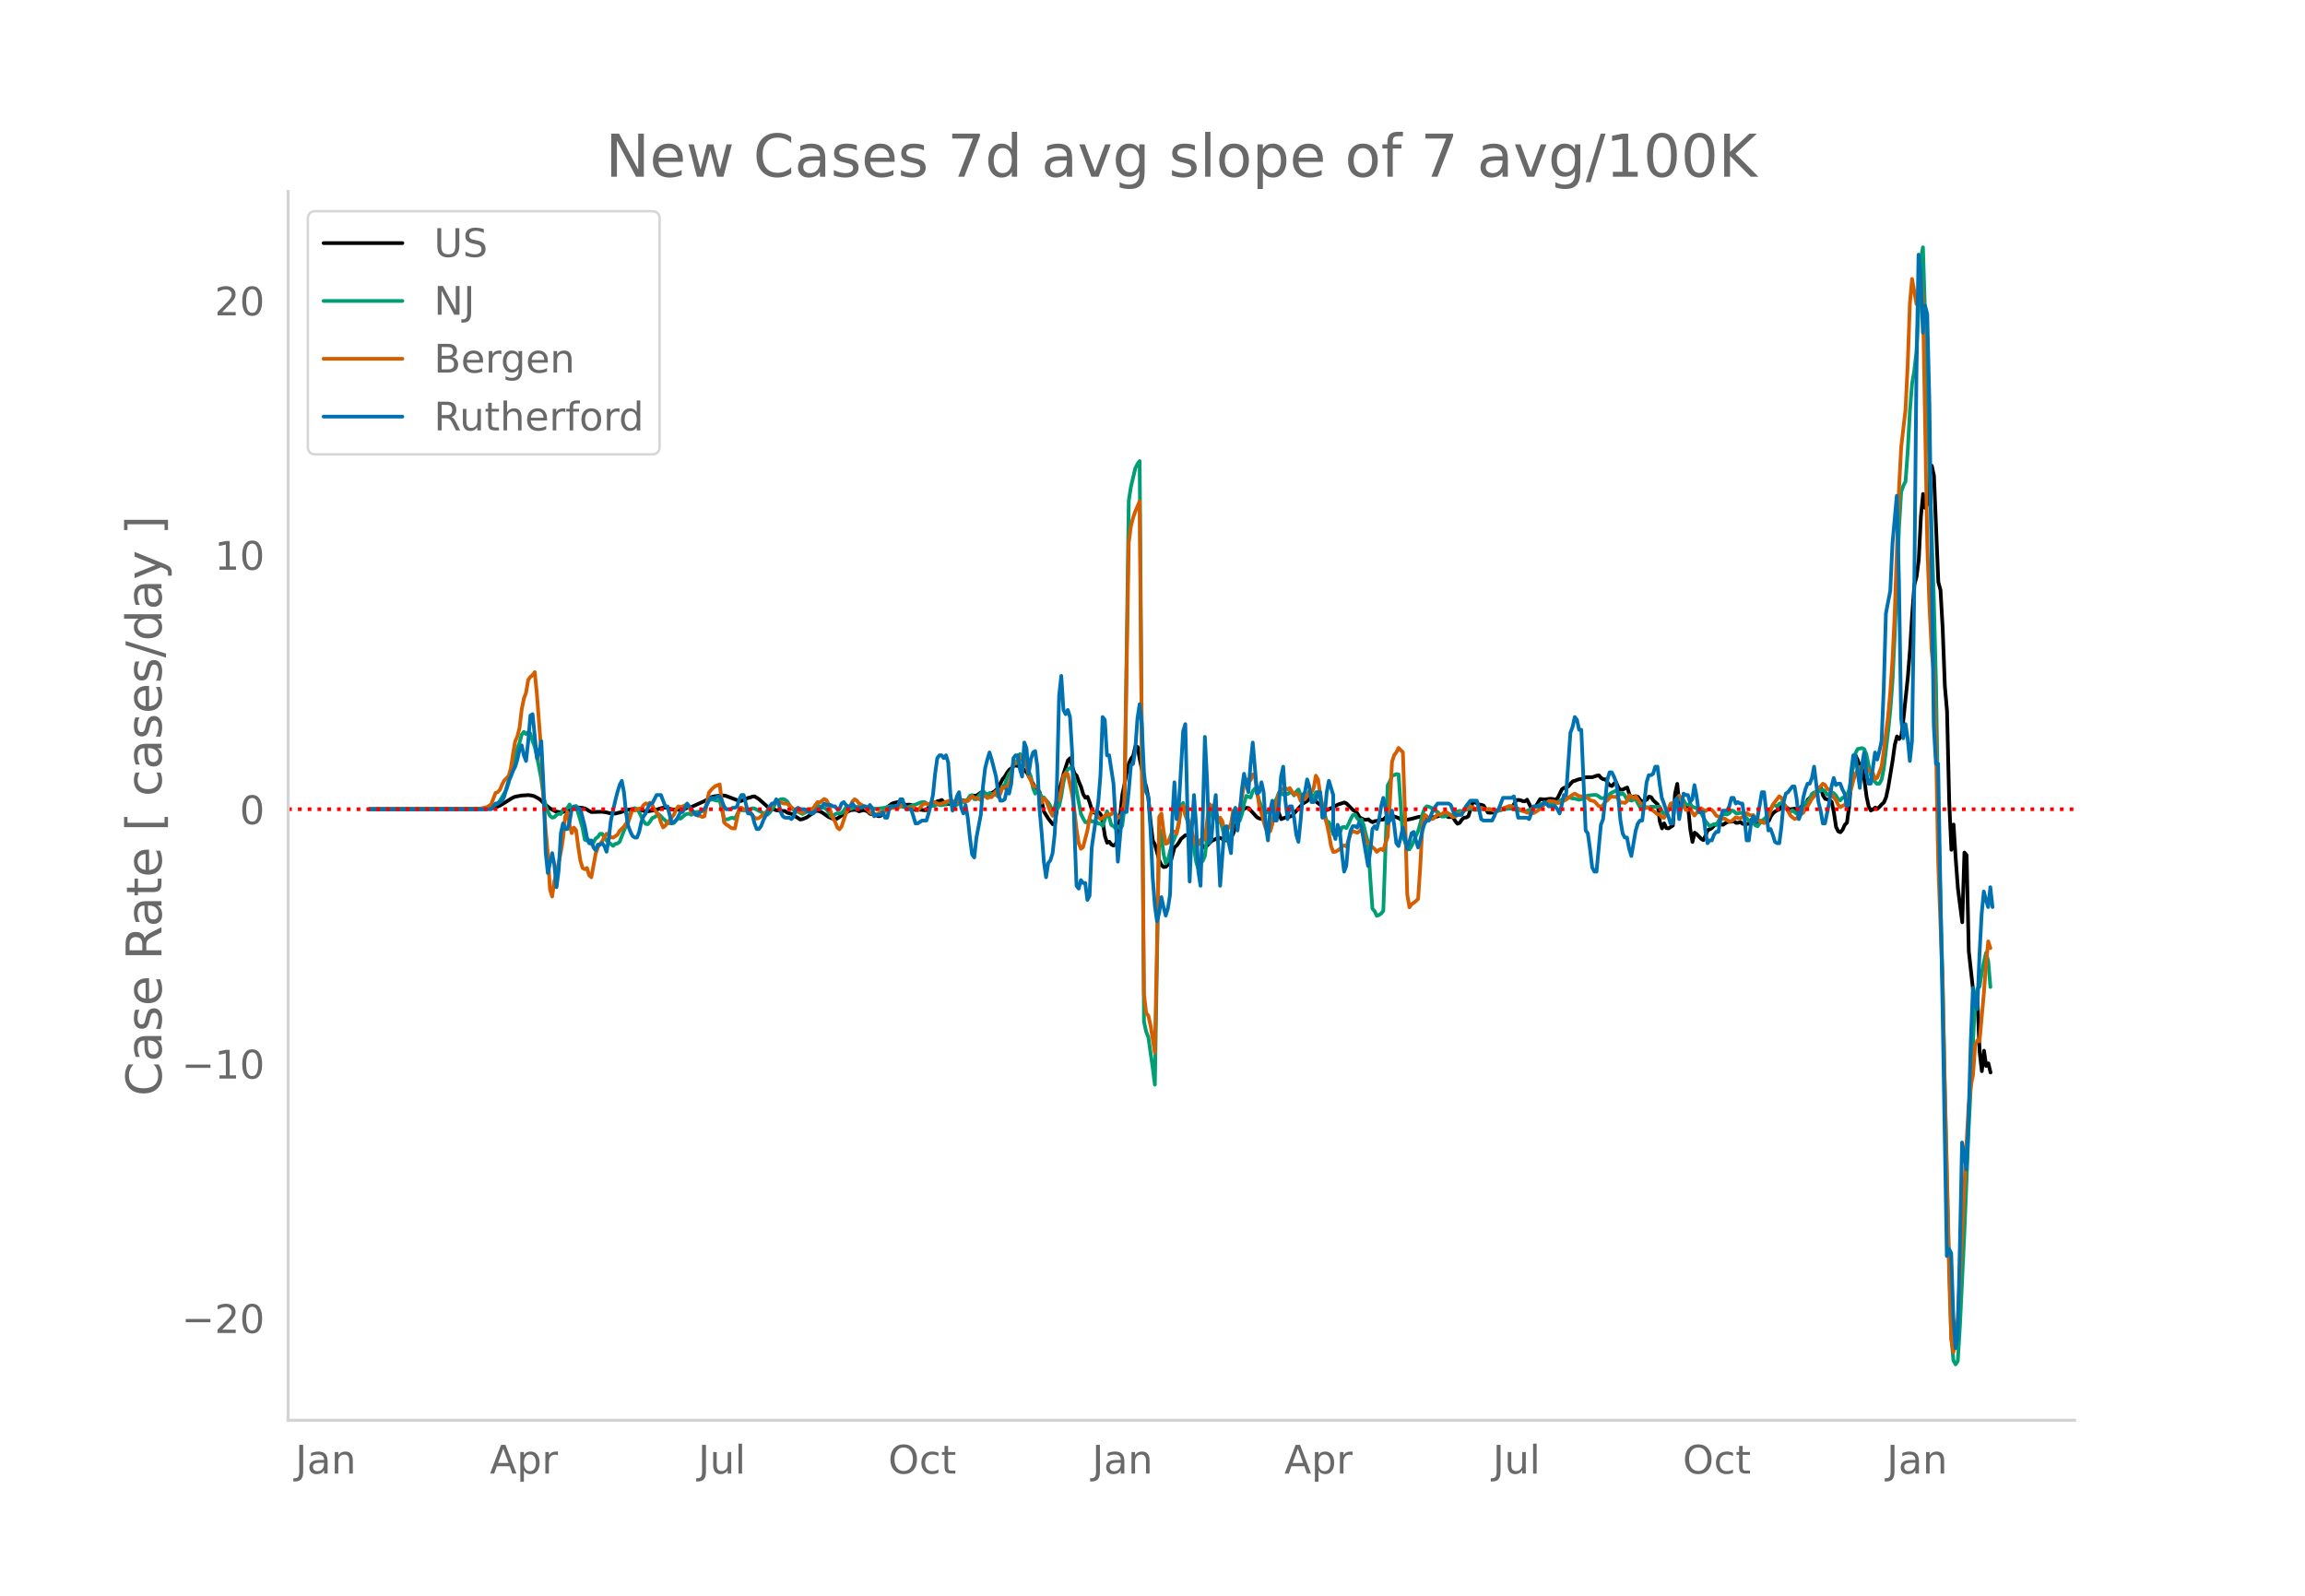 <svg height="864" viewBox="0 0 936 648" width="1248" xmlns="http://www.w3.org/2000/svg" xmlns:xlink="http://www.w3.org/1999/xlink"><defs><style>*{stroke-linecap:butt;stroke-linejoin:round}</style></defs><g id="figure_1"><path d="M0 648h936V0H0z" style="fill:#fff" id="patch_1"/><g id="axes_1"><path d="M117 576.72h725.4V77.76H117z" style="fill:none" id="patch_2"/><path clip-path="url(#p1816476b8c)" d="m149.973 328.59 45.967-.123 3.536-.199 1.768-.423 1.768-.72 2.652-1.628 1.768-1.133.884-.494.884-.348 1.768-.327.884-.165 1.768-.094.884-.089 1.768.253.884.316 1.768.989.884.693.884 1.003 2.652 2.159 1.768.992.884.36 1.768.203.884-.11.884-.297 1.768-.285.884-.4 1.768-.934 2.651.286.884.213.884.437.884.608.884.416 4.42-.12 1.768.26.884.268 1.768.172.884.03 1.768-.436.884-.254.884-.42 1.768-.45.884-.179 3.536.142 2.652.737.884-.038.884-.184 1.768-.231 2.652-.866.884-.184.884-.045.884.149 1.768.625.884.073.884-.132 1.768.275 1.768-.46.884-.44.884-.257.884-.103 4.42-2.01.884-.405 2.652-1.52.884-.304 2.652-.36.884-.094.884.058.884.18 5.304 2.046.884-.08 1.768-.802.884-.394.884-.168.883-.349.884-.1 1.768 1.122 4.42 3.923.884-.08 1.768.69.884.028.884.199 1.768.069.884.684 1.768.514 3.536 2.256.884-.156 1.768-.706 3.536-2.555.884-.108.884.223.884.43 2.652 1.844 1.768.75.884.15.884-.292 3.536-2.41 1.768-.947 1.768-.2.884.202.884.449 1.768-.49.884.207.884.383.884.88.884.2.884-.15.884.616.884.35.884-.193.884-.958.884-1.555.884-.977 1.768-1.351.884-.377 1.768-.37.884.185.884.506.884.354.884.095.884-.082.884.125.884 1.212.884.884.884-.204.884.014 1.767.253.884-.033 1.768-2.408.884-.106 1.768-1.103.884-.166.884-.345 1.768 1.753.884-.264.884.164 1.768-.273.884.301 1.768-1.66.884.25.884.053.884-.133.884-.9.884-1.074 1.768.004 1.768-1.281.884-.177 1.768 1.22 2.652-1.284.884-.761.884-1.077 1.768-3.383.884-1.021.884-1.49.884-1.217.884-.65.884-.878.884-.228.884.195.884-.072.884.828.884.991.884.766 3.536 6.323 1.768 1.78 1.768 7.973 1.768 2.81 1.768 2.255.884-.078 1.768-13.79.884-2.998.884-3.703 1.768-5.372.884-.87.884 3.51.884 2.687.884.927.884 2.44.884 2.056.884 2.973.884 1.46.884-.371.884 2.36.884 3.016.884 1.03.883.396.884-.62.884.87.884 3.176.884 5.705.884 2.709.884-.42.884 1.177.884.393.884-.615.884-3.21 1.768-16.916.884-4.153.884-4.909.884-3.53.884-1.94.884-1.21.884-3.822.884.232.884 5.063 1.768 8.314.884 2.977.884 4.618.884 9.782.884 7.21.884 1.759 1.768 6.49.884 1.772.884.816.884-.141.884-.902.884-.425 1.768-6.61.884-.669.884-1.247.884-1.48 1.768-1.484.884.181.884.94.884.158 1.768 1.493 1.768.266.884 1.438.884.567 2.652-2.685 2.652-1.27.884.058 1.768.837.884.18.884-.438.884-.651.884-1.824.884-2.606 2.652-6.382.884-.958.884-.392.884.085 2.652 2.896.884.951.884.385.884.18.884-1.093.884-1.706.883-.375.884-.157.884-.54 1.768-.577 1.768 4.535 1.768-.696.884-.03 1.768-.645 2.652-3.067 1.768-1.888 1.768-1.103.884-1.046.884-.699 1.768 2.03 2.652 2.05.884.904.884.512 2.652-1.213 1.768-1.032 2.652-.852.884.402 2.652 2.672.884.474.884.92.884 1.528.884.533.884.387.884.124.884-.201.884.722.884.453.884-.409.884-.14 1.768-.485.884-.05.884-.943.884-.763 2.652.476 1.768.638.884.621.884.385 3.536-.722 2.652-.728 1.768-.201.884.161.884.372.884.098 1.768-.377.884-.079.884-.264 1.767-.67.884.005.884.664.884.379.884-.117.884.242.884 1.46.884 1.072.884-.356.884-1.268.884-.834.884-.071.884-.48 1.768-5.693.884-.027.884.525.884.392.884.128.884.321 1.768 2.839.884.06.884-.054 1.768-.557 1.768-.787.884-.202 3.536-.316 1.768-3.246.884-.039.884.103.884.38.884.074.884-.664 1.768 3.541.884-.513.884-.333 1.768-2.95 1.768.185 1.768-.238.884-.057 1.768.318.884-.55 1.768-3.638.884-.59.884-.186.884-.367.884-1.146.884-.932.884-.217.884-.388.884-.249.884-.103.884-.431.884-.256 2.652-.034 1.768-.604.884-.114.884 1.037.884.51.884.035.884 1.4.884 1.006.883.326.884-1.056.884-.28.884 2.05.884.799.884-.08.884-.483.884-.35.884 2.735.884 1.62.884-.673.884-.137.884.287.884 1.272.884.607 1.768-.777.884-1.217.884.204.884 1.31 1.768 1.613.884 6.97.884 2.79.884-2.055.884 1.925.884.121 1.768-1.166.884-12.988.884-3.925.884 8.882.884-.073 1.768.406.884.268.884 8.984.884 5.115.884-3.758.884.643 1.768 1.84.884.545.884-1.844.884-2.235.884-.315.884-.613.884-.901.884-.704.884-.21.884.366.884.219 1.768-1.144 1.768-.131.884-.195.884.685.884-.026.884-.349.884.722.884.23 1.768-.212.884-1.583.884-.21.884 1.33.884-.284.884-.402.884-.102.884.131.884.61.884-.54.884-1.91.884-1.257.884-.77.884-.513.884-.326.884-1.359.883-.683.884 1.023.884.802.884.184 1.768-.287.884.504.884.02.884-1.3.884-.273.884-.615.884-1.974.884-.811 1.768-1.296.884-.082.884-2.095.884-.542.884 3.118.884 1.399.884.181 1.768 1.03.884 4.332.884 5.894.884 1.75.884.36.884-1.026.884-1.971.884-.903.884-6.461.884-11.47.884-7.057.884-2.18.884 1.87.884 2.83.884.69.884 4.265.884 6.84.884 4.18.884 1.578.884-.497.884-.722.884.493.884-.788.884-.999.884-.783.884-2.108.884-4.14 1.768-10.8.884-6.368.884-3.377.884 1.058.884-1.257.884-7.122 1.768-16.856.884-11.174.884-14.442.884-11.848.884-3.208.884-6.887.884-17.624.884-9.108.884 5.655.884-1.455.884-11.994.884-3.669.884 4.13 1.768 43.086.884 3.3.884 15.558.884 23.403.884 10.098.884 36.718.884 19.672.884-10.275.883 13.998.884 11.963 1.768 13.734.884-28.303.884 1.09.884 38.973 1.768 16.02.884 5.498.884-1.226.884 20.791.884 7.625.884-8.294.884 6.222.884-1.115.884 3.737h0" style="fill:none;stroke:#000;stroke-linecap:round;stroke-width:1.5" id="line2d_1"/><path clip-path="url(#p1816476b8c)" d="m149.973 328.589 45.083-.08 2.652-.205 1.768-.451 2.652-1.626.884-1.097 2.652-4.522.884-2.708 1.768-7.837 1.768-6.136.884-2.324.884-3.268.884-1.138.884.874.884-.758.884.586.884 3.027.884 2.312.884 3.955 1.768 9.117.884 6.76.884 4.032.884 2.358.884 1.825.884.747.884-.196.884-.92.884-.462.884.095.884-1.763.884-.058.884-.61.884-1.457.884 1.652 1.768-1.053 1.767 5.998.884 3.08.884 4.647.884.355.884-.119.884 1.538.884-.721.884-1.542.884-.627.884-1.248.884-.051 1.768 2.77 2.652 2.135.884-.799.884-.17.884-.652 2.652-6.783.884-3.265.884-1.874.884-1.417.884-.37.884.41.884 1.248 1.768 3.686.884 1.075.884.094.884-1.085.884-1.376.884-.337.884-.664.884-.52.884.781.884 1.002.884.701.884 1.115 1.768-.017.884-.1.884-1.307.884-.591.884.17 1.768-1.497.884-.452.884-.062.884.444 1.768-1.112.884-.048 1.768-.383.884-.15 1.768-4.453 1.768-.041.884.314.884.183.884-.358 1.768 8.002 1.768-.19.884-.428.884-.116.884.375 1.768-3.466 1.768.048.884.23.884-.178 1.767-.877.884.106 4.42 2.3.884.198.884-.882.884-1.227 1.768-2.9.884-.715.884-.518.884-.105.884.276.884.677 1.768 2.715.884.915.884.592.884-.03 1.768.917 2.652-1.341 1.768-.875.884-.774.884-.535.884.526.884.349.884.167.884.528.884 1.284.884 1.576.884.177.884-.957.884-.386.884.068.884-.156.884-.961.884-1.319.884.099.884.502 2.652-.83.884-.022.884.134.884-.213.884-.039 1.768.577 1.768.247.884.108 3.536-.49.884-.298 1.768-.269.884.148.884-.07.884-.267.884.134 1.768.48.884.121 2.652-1.055.884-.176 1.768-.783.884-.22.883-.047.884.486.884.631.884.086.884.422.884-.16.884-.673.884.412.884.098 1.768-.468.884-.968.884.454.884 1.413.884.032.884-.655.884-1.381.884-.482.884.828.884-.212.884-.96.884-1.417.884-.28.884 1.625.884.048.884-1.434.884-.885.884-1.06 1.768 1.882.884-1.054 1.768.835.884-.187.884.857.884-1.945.884-2.422.884-.23.884-2.747.884-1.928.884-1.148.884-2.574.884-.43 1.768-3.909.884 2.65.884 1.587.884.561 1.768 4.378.884 4.665.884 2.247.884-1.425.884 1.168.884 1.641.884.189.884 1.119.884.88.884 1.558.884 1.983 1.768-.7.884-1.338.884-4.14.884-5.588.884-3.66.884-1.547.884-.54.884.092.884 4.241 2.652 14.32.884 1.8.884 1.546.884.135.884-1.266.884.838.884.08.883-.041.884.849.884-.02.884.968.884-2.65.884-3.293.884 2.397.884 3.175.884.455.884.928.884-.883.884.926.884-1.164.884-7.013 1.768-124.98.884-5.67 1.768-7.46.884-1.741.884-1.204 1.768 227.705.884 4.027.884 2.229 1.768 12.383.884 6.881 1.768-104.171.884 3.259.884 7.265.884 3.758.884-1.249.884-3.806.884-2.872 1.768-4.51.884-4.215.884-6.757.884-1.101.884 4.917.884 2.419.884 3.196.884 4.326.884 3.59.884 5.576.884 2.889.884-2.537.884-.834.884-2.05 1.768-15.42.884-3.662.884-1.51 1.768 5.42.884.632.884 3.194.884 3.64.884 1.112.884.375.884-2.256.884-5.225.884-2.188.884 1.497.884.06.884-2.597.884-4.325.884-3.124.884.386.884.255.884-2.576.884-1.048.884 1.988.884 3.162.884 2.254.884 1.782.884.673.883-.257.884-.61.884-2.008 1.768-2.926.884-2.385.884-.124.884.941.884-.581.884.362.884-.659.884-.041.884 1.243.884-1.553.884-.88.884 2.3.884.184.884.302.884-.064.884-1.757.884 1.039.884 1.457.884-2.35.884.101.884 2.676.884 2.313.884 3.835.884 2.956.884.273.884 2.301.884 2.619.884-.13.884.398.884-.86.884-2.182.884-.18.884.461.884-1.645.884-2.009.884-1.596.884-.283.884 1.537.884.91.884-.374.884 2.384.884 3.794.884 3.18.884 14.374.884 12.455.884 1.04.884 1.868.884-.323.884-.611.884-1.073 1.768-50.92.884-1.635.884-2.299.884-.287.884-.406.884.128 1.768 25.308.884 2.117.884 3.103.884-.109.884-1.401 2.652-6.046.884-3 .884-3.702.884-2.481.884-.842.884.193.884.403.884.928 1.768.776.883 1.205.884.676.884-.069.884-.301.884-.434 1.768.08.884-.555.884-.758.884-.29.884.078.884-.218 1.768-.603.884-.152 1.768.516 1.768-.09.884-.243.884-.027.884.182 1.768-.102 2.652.647.884-.028 1.768-.463 2.652-.487.884.057 1.768.423 1.768.377 1.768.284.884-.119 4.42-2.01.884-.555.884-.322 1.768-.008 1.768-.256.884.069.884-.064 1.768-.92 1.768-1.064 1.768-.276.884.056.884.29.884.064 1.768.439.884-.206.884-.37.884-.63.884-.494 2.652-.26.884.066.884.551.884.685.884.035.884-.206.884-.32.884-1.114.883-.632 1.768-.783 1.768 1.512.884-.449.884.989.884 1.614.884.062.884.33 1.768-.709.884 1.875.884 1.498.884-.482 1.768.49.884.037.884-.225 1.768.028 1.768-.03.884 1.764.884 1.187.884-.267.884-1.147.884-2.039.884-.238.884.688.884-3.096.884-1.21.884 1.61.884.166.884 1.585.884.224.884-.49.884 1.273.884.306.884.184.884 1.545.884.435 1.768 3.301 1.768 2.113 1.768-.84.884.398.884-1.463.884-2.01.884-.698.884-.292.884.152.884-.501.884-1.129.884.205.884.883.884.172.884-.324.884.15 2.652 3.066.884.487.884.348.884 1.106.884.329.884-1.265.884-1.036.884-.584.884-.939.884-1.19 1.768-3.503.884.067.884.38.884-1.114.884-.283 1.767 1.73.884 1.344.884.568.884-.667 1.768 1.422.884-.783.884-.995 1.768-2.668.884-.497.884-1.336.884-1.832.884-.599.884.005 2.652-1.095.884.65.884 1.429.884-.353.884-.684.884.383.884.931.884 1.523.884.48.884-1.049.884-.269.884-.51.884-2.318.884-4.328.884-5.99.884-4.739.884-1.673 1.768-.375.884.434.884 2.107 1.768 8.407.884 2.064 1.768 1.544.884-.133.884-1.644.884-4.51 1.768-15.08.884-8.516.884-11.673.884-18.37 1.768-44.27.884-14.36.884-2.53.884-1.738.884-12.216.884-16.383.884-11.147.884-5.118.884-7.776.884-17.627.884-20.192.884-4.611.884 28.15.884 35.615 2.652 78.813.884 34.753.884 51.516.884 36.2.884 30.584.884 43.009 1.768 73.229.884 30.112.884 10.009.883 1.61.884-1.33.884-14.279 1.768-37.132 1.768-42.834 2.652-52.673.884-4.298.884-.825.884-5.447.884-4.487.884-3.783.884 3.317.884 10.539h0" style="fill:none;stroke:#009e73;stroke-linecap:round;stroke-width:1.5" id="line2d_2"/><path clip-path="url(#p1816476b8c)" d="m149.973 328.589 41.547-.102 3.536-.124 2.652-.622.884-.52.884-.69 1.768-4.546.884-.34.884-.972.884-2.137.884-1.617 1.768-1.775.884-3.098.884-5.88.884-5.078.884-2.035.884-3.438.884-7.508.884-4.444.884-2.363.884-5.225.884-1.22.884-.69.884-1.244.884 9.068 1.768 23.396.884 18.896.884 12.687.884 9.385.884 14.814.884 2.894.884-6.253.884-3.155 1.768-8.616.884-5.541.884-8.809.884-1.979.884 5.236.884 3.38.884-2.26.884 1.062.884 6.785.883 5.722.884 2.85.884.497.884-.51.884 2.94.884.826 1.768-9.543.884-2.59.884-1.402.884-1.108.884-1.764.884-1.267.884.294.884 1.154.884.135 1.768-1.142.884-1.583 1.768-1.741.884-1.267.884-.599 1.768-5.27.884.589 1.768-.792.884.011.884-1.424.884-.702.884.283.884-.554.884.984.884 1.832 1.768 2.34.884 2.873.884 2.012.884-.712 3.536-4.523.884-2.16.884-1.153.884.328.884-.294.884-.475.884-.25.884 1.177.884 1.911.884.294.884.464.884.655.884-.01.884.52.884-.329 1.768-9.487.884-1.13.884-.894.884-.69 1.768-.723.884 7.067.884 8.322.884.916.884.498.884.746.884.317.884.034 1.768-8.311.884-.09 1.768 1.062.884-.034.884.588.883 1.402.884.995.884.396.884-.215 2.652-2.08 1.768-2.205 1.768-1.776.884-.248 1.768-.25.884.566 1.768.147 3.536 2.951.884-.067.884.497.884.26.884-.746.884-.52 1.768-.192.884-.272.884-1.47.884-1.108.884.158 1.768-1.39.884.373.884 1.537.884 3.257.884 2.522.884 1.47.884 2.307.884.87.884-1.142 1.768-5.303 1.768-3.03.884-1.866.884-.882.884.531.884 1.142 1.768.973.884.972.884.712.884 1.03.884.486.884.113.884.35 1.768-1.097.884-.203.884-.328.884-.136 1.768-1.006 1.768-.113.884.079 1.768-1.572 1.768 1.606.884.18.884-.203.884-.362 1.768 1.357.884-.972.884-1.154.883-.599h.884l.884.204 1.768-.973.884.249.884.407.884.215.884-.17 1.768-.644.884-.373.884-.113.884.101.884.441.884.159.884-.679h.884l.884.17.884-.192.884.09.884-1.086.884-.814.884.656.884-.045.884.362.884.588.884-1.55.884-.124.884.86.884-.419.884.034.884-1.447.884-.95.884 2.035.884-1.153.884-2.578.884.407.884-.6.884-.904.884-3.585.884-5.314 1.768.214.884-2.34.884-.328.884.35.884 2.986.884 4.738.884 1.662.884 2.114.884.362.884-.147.884 3.856.884 2.895.884-1.787.884.803 1.768 4.693.884 1.572.884-3.732.884-2.996.884.339.884-4.467.884-5.45.884-1.12.884.555 1.768 8.333.884 6.287.884 7.701.884 5.688.884 2.284.884-.667 1.768-6.807.884-5.157.884-2.748.884.215.883.362.884 1.911.884.837.884-.43.884-.983.884-.679.884.226.884-.068.884-1.402 1.768 2.397.884.328.884-2.012.884-4.614 1.768-105.072.884-6.728.884-3.37.884-2.521 1.768-4.128 1.768 200.069.884 7.61.884 1.21.884 3.856 1.768 11.115.884-43.942.884-51.823.884-1.29.884 7.113.884 5.145.884-.361 1.768-4.705.884.08.884.802.884-3.742.884-6.536.884-.95.884 3.584.884 1.357.884 2.081 1.768 6.853.884 2.046.884-.237.884-1.923.884.374.884-.69 1.768-14.203.884.814 1.768 4.4.884 2.227.884-1.877.884 1.424.884 3.642.884-.419.884-.554.884-1.583.884-5.349.884-.463.884 2.34.884-2.532 1.768-9.85.884-2.25.884.34.884-.057.884-2.284.884 1.051.884 5.507.884 6.49.884 2.658.884 3.528.884 2.827.883 1.063.884.011.884-2.996.884-4.998.884-4.116.884-3.053.884-1.685 1.768-.69.884.543.884-.588.884 1.425.884 1.21.884-.464.884.667.884 2.375 1.768-.679.884-1.3.884-1.934.884.419.884-1.73.884-5.01.884 1.56.884 5.87.884 5.02.884 4.263.884 2.703.884 4.127.884 5.145.884 2.307.884-.113.884-.475.884-.633.884-.995.884-.441.884.407.884-2.352.884-2.963.884-.916 1.768.69.884-.577.884-1.085.884 2.035.884 2.906 1.768 1.674.884.893.884.724.884 1.176.884-.803.884-.373.884.588.884-2.93.884-2.498.884-13.66.884-16.849.884-2.747.884-1.142.884-1.81 1.768 1.798.884 25.567.884 32.17.884 5.191.884-1.278.884-.554.884-.712.884-.86.884-13.365.884-16.94.884-3.855.884.633.884.803.884.316.884-.17 1.768-1.763.883.034.884-.215.884-.633.884-.023.884.52.884.78.884.611.884-.068 1.768-1.413 1.768-1.018 1.768-1.436.884-.464.884.407.884.566.884.045 1.768-.34 1.768.623 1.768-.102.884.283.884.43.884.112 1.768-.938.884-.226 2.652-.939.884.057.884.588.884.361.884.08 3.536 1.617.884.124.884-.011.884.113 1.768-1.063.884-.656.884-1.086.884-.735.884-.588.884-.735.884-.056 1.768.283.884.497.884-.034.884-.543.884-.327.884-.453 2.652-2.013.884-.418 1.768 1.04.884.023.884.26.884.113.884.317.884.893 1.768.452 1.768 1.945.884.283.884-.69.884-1.345.884-.566.884-1.063.883-.486.884.158.884-.067.884.859.884 1.606.884-.17.884.226.884-.724.884-2.442 1.768 1.199.884-.803 1.768 2.77.884.464.884 1.685 1.768-.25.884.702.884.509 1.768 1.504.884-.034.884 1.232.884.25.884-1.37 1.768-4.364.884-.384.884.746.884-2.454.884-1.13.884 2.227 1.768 3.505h.884l.884-.848.884 1.9.884 1.21.884-1.086 1.768-1.888 1.768 1.176.884-.577.884-.147.884.272.884 1.029.884 1.3.884.317.884.644.884.306.884-.068.884.644.884.498.884-.125 1.768-1.571.884.294.884.09.884-.396 1.768-1.673.884.588.884.328.884-.125.884 1.142.884.894.884.079.884.791.884.34.884-.848.884-1.708.884-2.646.884-2.273 2.652-3.426.884.678.883 2.285.884 1.65.884 1.391.884 1.697.884.882.884.622.884-.227.884-1.289.884-.43.884-.576.884-1.617.884-.995 1.768-3.087.884-.961.884-1.923.884-1.526.884-.61.884-1.064.884.52.884 1.504.884.464 1.768 3.143.884.962.884 1.922.884 1.04.884-.565.884-.35.884-1.403 1.768-4.953.884-3.584.884-2.714 1.768-2.782.884-.056.884.124.884-.113.884 1.39 1.768 1.12.884 2.443.884-.532 1.768-4.636.884-6.287 1.768-13.999.884-9.883.884-12.914.884-18.25 1.768-51.236.884-16.962 1.768-15.355.884-18.229.884-24.809.884-9.985 1.768 10.155.884-2.59.884-8.695.884 10.765 1.768 98.456.884 24.968.884 18.002.884 8.48.884 29.955.884 47.176 1.768 47.956.884 42.834 1.768 75.231.884 27.84.884 5.28.883-3.754.884-10.007 3.536-70.402.884-15.978.884-8.006.884-4.365.884-12.02.884-2.092.884.362 1.768-19.483.884-11.964.884-9.114.884 2.77h0" style="fill:none;stroke:#d55e00;stroke-linecap:round;stroke-width:1.5" id="line2d_3"/><path clip-path="url(#p1816476b8c)" d="M149.973 328.589h49.503l1.768-2.304h.884l1.768-1.152.884-1.728.884-3.455.884-2.88.884-1.727.884-2.304.884-1.728.884-2.88.884-4.031.884-1.728.884 4.032.884 2.303.884-8.063.884-10.366.884-.576 1.768 17.854.884-2.304.884-4.608.884 17.854.884 27.069.884 8.638 1.768-8.063.884 4.608.884 9.215.884-6.911.884-14.974.884-4.032.884 2.304h.884l.884-2.88.884-5.183.884-1.152.884 1.152.884-.576.883.576 1.768 6.91.884 4.608.884 2.304.884-1.152.884 2.88.884 1.152.884-2.304h.884l.884-.576.884 1.152.884 2.304.884-5.184.884-7.487 1.768-8.063.884-3.455.884-2.88.884-1.728.884 4.608.884 8.639.884 5.183.884 2.304.884 1.727.884.576h.884l.884-2.303.884-4.032.884-2.304.884-1.151.884-2.304.884-1.728h.884l1.768-3.455h1.768l1.768 4.607h.884l1.768 6.911 1.768-1.152 1.768-3.455h.884l1.768-3.456 3.536 4.607h.884l.884-1.151 1.768-1.152 1.768-3.456.884-1.152h1.768l.884-.576h.884l.884 1.728.884 2.304.884 1.152h1.768l.884-.576h.884l.884-.576.884-2.88.884-1.727h.884l.884 3.455.884 4.032h.884l.883.575.884 3.456.884 2.304h.884l.884-1.152.884-2.304 1.768-3.455.884-2.304.884-1.152h.884l.884-1.728.884 1.152.884 4.032.884 1.727.884.576h1.768l.884.576.884-1.152.884-2.88.884-.575.884.576h1.768l2.652 1.728h.884l.884-1.152.884-.576h.884l1.768-2.304.884.576h1.768l.884.576h.884l.884 1.152h.884l.884-2.304.884-.576.884 1.152.884.576h.884l.884-1.152 1.768 2.304.884-.576h.884l.884-.576h.884l.884 1.152.884-1.728.884 1.152.884 3.455.884-.576h1.768l.884-1.151.884 2.303h.884l.884-4.031.884-.576h1.768l.884-.576.884-2.304h.884l.884 2.88.884 1.152h1.768l1.768 5.759h.884l1.768-1.152h1.767l.884-2.88.884-3.455.884-4.031.884-8.64.884-6.334.884-1.152h.884l.884 1.152.884-1.152.884 2.88.884 12.67.884 6.91.884-2.303.884-3.456.884-1.727.884 6.335.884 2.304.884-3.456.884 5.183.884 8.063.884 6.911.884 1.152.884-8.063 1.768-9.215.884-11.518.884-7.487.884-3.456.884-2.88.884 2.88 1.768 6.912.884 6.91.884 2.88h.884l.884-.576.884-4.031.884 1.728.884-4.032.884-10.366.884-1.152h.884l.884 5.759.884 2.88.884-13.823.884 2.304.884 10.367.884-5.76.884-2.88.884-.575.884 6.335.884 17.278.884 9.79.884 11.519.884 6.335.884-5.76.884-1.15.884-2.88.884-8.063.884-20.158.884-35.707.884-8.063.884 13.822.884 1.728.884-1.728.884 2.88.884 14.398.884 30.524.884 23.613.884 1.152.884-3.456.884 1.152h.884l.884 6.91.884-1.727.884-19.581 2.651-18.43.884-10.942.884-23.613.884 1.152.884 14.398h.884l1.768 11.518 1.768 31.676 1.768-20.157h1.768l.884-8.64.884-10.366.884-.576.884-5.759.884-12.67.884-5.76.884 8.063.884 19.582.884 8.063.884 1.727.884 13.247.884 19.581.884 11.519.884 6.335.884-3.456.884-6.335.884 4.032.884 3.455.884-2.88.884-5.759.884-30.524.884-14.974.884 14.974.884-5.183 1.768-30.524.884-2.88.884 35.708.884 28.22.884-21.31.884-13.821.884 12.67.884 18.43.884 5.759.884-27.069.884-33.403.884 17.277.884 25.917.884-1.728.884-10.942.884-6.911 1.768 36.859 1.768-23.613.884-.576.884 6.911.884 4.031.884-15.55.884-2.88.884 9.216.884-6.911.884-9.791.884-6.335.884 4.031.884 3.456.884-11.519.884-8.639 1.768 20.734.884-.576.884-4.032.884 4.032.884 13.822.883 5.76.884-12.095.884-4.032.884 8.063h.884l.884-6.335.884-11.518.884-4.032.884 13.822.884 7.487.884-5.183h.884l.884 4.607.884 6.911.884 2.88.884-8.639.884-10.366.884-1.152.884-5.184.884 2.88.884 6.335h.884l.884-1.152.884-2.88h.884l.884 10.367.884-.576.884-9.79.884-4.608 1.768 5.76v14.974l.884 2.88.884-5.76.884 2.304.884 9.214.884 7.487.884-2.303.884-10.367.884-4.031.884-1.728h.884l.884.576.884-2.304.884 2.304 2.652 15.55.884-5.76.884-9.214.884-1.152.884 1.152.884-3.456.884-5.76.884-3.455.884 4.032.884 6.335.884-1.152.884-4.031.884 5.759.884 7.487.884 1.152.884-3.456.884-4.031.884 4.031.884 4.608.884-2.88.884-3.455.884-.576.884 3.455.884 2.88.884-2.88.884-4.031.884-2.88.884-1.152h.884l1.768-4.607 1.768-2.304h4.42l.883.576.884 2.304.884 1.727h2.652l1.768-3.455 1.768-2.304h2.652l.884 3.456.884 4.031.884.576h3.536l.884-1.728.884-2.303.884-.576 1.768-4.608h3.536l.884-.576.884 4.032.884 4.607h3.536l.884.576.884-2.303.884-2.88h2.652l.884-.576.884-1.152.884.576.884 1.152h2.652l.884 1.152.884 1.728.884-3.456.884-4.031h.884l1.768-25.341.884-2.304.884-4.031.884 1.152.884 4.031h.884l1.768 40.89.884 1.153.884 6.335.884 7.487.884 1.727h.884l1.768-19.005.884-2.304 1.768-16.126.884-2.88h.883l.884 1.729.884 2.303.884 6.335.884 9.215.884 5.184.884 1.727h.884l.884 4.608.884 2.88 1.768-10.367.884-2.88.884-1.152h.884l1.768-15.55.884-2.88h.884l.884-.575.884-2.88h.884l.884 6.911.884 5.76.884 2.303.884 2.88.884 2.303.884 2.88h.884l.884-9.215.884-1.152.884 8.64 1.768-10.367.884.576h.884l.884 2.88.884-1.153.884-5.759.884 4.607.884 6.336h1.768l.884 7.487.884 5.183.884-1.152h.884l.884-2.304.884-1.151h.884l.884-5.184.884-3.455h1.768l.884-1.728.884-3.456h.884l.884 2.304.884-.576.884.576h.884l.884 5.76.884 9.214h.884l.884-6.911.884-2.88.884 2.304.884-1.728 1.768-10.366h.884l1.768 15.55.884-.576.884 2.303.884 2.88.884.576h.884l.884-6.911.883-9.79.884-3.456.884-.576 1.768-2.304h.884l.884 5.183.884 8.063.884-2.303.884-6.336.884-3.455.884-2.304h.884l.884-2.304.884-4.607 1.768 14.398.884 3.456.884 5.183h.884l1.768-8.639.884-6.335.884-3.456.884 2.88.884-.576h.884l.884 2.304.884 1.728.884 5.183.884-.576.884-13.246.884-6.911h.884l1.768 13.246.884-9.215.884-5.183.884 8.063.884 4.607h.884l1.768-12.67.884 2.88.884-3.456.884-4.032.884-21.309.884-30.524 1.768-9.214.884-19.006 1.768-19.581.884 34.555.884 55.865.884 8.063.884-5.76.884 5.76.884 9.214.884-8.063.884-59.32.884-88.116.884-50.105.884 8.638.884 23.037.884-10.942.884 3.455.884 36.284 1.768 130.734.884 15.55h.884l1.768 97.331 1.768 102.515.884-2.88.884 1.728.884 25.917.883 12.67.884-4.607.884-36.86.884-42.042.884 4.607.884 6.335.884-20.733.884-31.1.884-21.885.884 6.911.884 1.728.884-21.885.884-16.702.884-9.215.884 3.456.884 2.88.884-8.063.884 8.063h0" style="fill:none;stroke:#0072b2;stroke-linecap:round;stroke-width:1.5" id="line2d_4"/><path clip-path="url(#p1816476b8c)" d="M117 328.589h725.4" style="fill:none;stroke:red;stroke-dasharray:1.5,2.475;stroke-dashoffset:0;stroke-width:1.5" id="line2d_5"/><path d="M117 576.72V77.76" style="fill:none;stroke:#d3d3d3;stroke-linecap:square;stroke-linejoin:miter;stroke-width:1.25" id="patch_3"/><path d="M117 576.72h725.4" style="fill:none;stroke:#d3d3d3;stroke-linecap:square;stroke-linejoin:miter;stroke-width:1.25" id="patch_4"/><g id="matplotlib.axis_1"><g id="xtick_1"><g style="fill:#696969" transform="matrix(.16 0 0 -.16 119.96 598.378)" id="text_1"><defs><path d="M9.813 72.906h9.859V5.078q0-13.187-5-19.14-5-5.954-16.094-5.954h-3.75v8.297h3.078q6.531 0 9.219 3.672Q9.813-4.39 9.813 5.078z" id="DejaVuSans-74"/><path d="M34.281 27.484q-10.89 0-15.093-2.484-4.204-2.484-4.204-8.5 0-4.781 3.157-7.594 3.156-2.797 8.562-2.797 7.485 0 12 5.297 4.516 5.297 4.516 14.078v2zm17.922 3.72V0H43.22v8.297Q40.14 3.328 35.547.953q-4.594-2.375-11.234-2.375-8.391 0-13.36 4.719Q6 8.016 6 15.922q0 9.219 6.172 13.906 6.187 4.688 18.437 4.688h12.61v.89q0 6.203-4.078 9.594-4.078 3.39-11.453 3.39-4.688 0-9.141-1.124-4.438-1.125-8.531-3.375v8.312q4.921 1.906 9.562 2.844 4.64.953 9.031.953 11.875 0 17.735-6.156 5.86-6.14 5.86-18.64z" id="DejaVuSans-97"/><path d="M54.89 33.016V0h-8.984v32.719q0 7.765-3.031 11.61-3.031 3.858-9.078 3.858-7.281 0-11.484-4.64-4.204-4.625-4.204-12.64V0H9.08v54.688h9.03v-8.5q3.235 4.937 7.594 7.374Q30.078 56 35.797 56q9.422 0 14.25-5.828 4.844-5.828 4.844-17.156z" id="DejaVuSans-110"/></defs><use xlink:href="#DejaVuSans-74"/><use x="29.492" xlink:href="#DejaVuSans-97"/><use x="90.771" xlink:href="#DejaVuSans-110"/></g></g><g id="xtick_2"><g style="fill:#696969" transform="matrix(.16 0 0 -.16 198.896 598.378)" id="text_2"><defs><path d="M34.188 63.188 20.797 26.906h26.812zm-5.579 9.718h11.188L67.578 0h-10.25l-6.64 18.703h-32.86L11.188 0H.78z" id="DejaVuSans-65"/><path d="M18.11 8.203v-29H9.077v75.484h9.031v-8.296q2.844 4.875 7.157 7.234Q29.594 56 35.594 56q9.968 0 16.187-7.906 6.235-7.907 6.235-20.797T51.78 6.484q-6.218-7.906-16.187-7.906-6 0-10.328 2.375-4.313 2.375-7.157 7.25zm30.578 19.094q0 9.906-4.079 15.547-4.078 5.64-11.203 5.64-7.14 0-11.218-5.64-4.079-5.64-4.079-15.547 0-9.906 4.078-15.547 4.079-5.64 11.22-5.64 7.124 0 11.202 5.64t4.078 15.547z" id="DejaVuSans-112"/><path d="M41.11 46.297q-1.516.875-3.297 1.281Q36.03 48 33.89 48q-7.625 0-11.703-4.953-4.079-4.953-4.079-14.234V0H9.08v54.688h9.03v-8.5q2.844 4.984 7.375 7.39Q30.031 56 36.531 56q.922 0 2.047-.125 1.125-.11 2.484-.36z" id="DejaVuSans-114"/></defs><use xlink:href="#DejaVuSans-65"/><use x="68.408" xlink:href="#DejaVuSans-112"/><use x="131.885" xlink:href="#DejaVuSans-114"/></g></g><g id="xtick_3"><g style="fill:#696969" transform="matrix(.16 0 0 -.16 283.526 598.378)" id="text_3"><defs><path d="M8.5 21.578v33.11h8.984V21.922q0-7.766 3.016-11.656 3.031-3.875 9.094-3.875 7.265 0 11.484 4.64 4.234 4.64 4.234 12.656v31h8.985V0h-8.984v8.406Q42.047 3.422 37.718 1q-4.313-2.422-10.032-2.422-9.421 0-14.312 5.86Q8.5 10.296 8.5 21.578zM31.11 56z" id="DejaVuSans-117"/><path d="M9.422 75.984h8.984V0H9.422z" id="DejaVuSans-108"/></defs><use xlink:href="#DejaVuSans-74"/><use x="29.492" xlink:href="#DejaVuSans-117"/><use x="92.871" xlink:href="#DejaVuSans-108"/></g></g><g id="xtick_4"><g style="fill:#696969" transform="matrix(.16 0 0 -.16 360.673 598.378)" id="text_4"><defs><path d="M39.406 66.219q-10.75 0-17.078-8.016-6.312-8-6.312-21.828 0-13.766 6.312-21.781 6.328-8 17.078-8 10.735 0 17.016 8 6.281 8.015 6.281 21.781 0 13.828-6.281 21.828-6.281 8.016-17.016 8.016zm0 8q15.328 0 24.5-10.281 9.188-10.282 9.188-27.563 0-17.234-9.188-27.516-9.172-10.28-24.5-10.28-15.375 0-24.593 10.25-9.204 10.265-9.204 27.546t9.204 27.563q9.218 10.28 24.593 10.28z" id="DejaVuSans-79"/><path d="M48.781 52.594v-8.407q-3.812 2.11-7.64 3.157-3.828 1.047-7.735 1.047-8.75 0-13.593-5.547-4.829-5.532-4.829-15.547 0-10.016 4.829-15.563 4.843-5.53 13.593-5.53 3.907 0 7.735 1.046 3.828 1.047 7.64 3.156V2.094Q45.016.344 40.984-.531q-4.015-.89-8.562-.89-12.36 0-19.64 7.765-7.266 7.765-7.266 20.953 0 13.375 7.343 21.031Q20.22 56 33.016 56q4.14 0 8.093-.86 3.953-.843 7.672-2.546z" id="DejaVuSans-99"/><path d="M18.313 70.219V54.688h18.5v-6.985h-18.5V18.016q0-6.688 1.828-8.594 1.828-1.906 7.453-1.906h9.218V0h-9.218q-10.407 0-14.36 3.875-3.953 3.89-3.953 14.14v29.688H2.687v6.984h6.594V70.22z" id="DejaVuSans-116"/></defs><use xlink:href="#DejaVuSans-79"/><use x="78.711" xlink:href="#DejaVuSans-99"/><use x="133.691" xlink:href="#DejaVuSans-116"/></g></g><g id="xtick_5"><g style="fill:#696969" transform="matrix(.16 0 0 -.16 443.5 598.378)" id="text_5"><use xlink:href="#DejaVuSans-74"/><use x="29.492" xlink:href="#DejaVuSans-97"/><use x="90.771" xlink:href="#DejaVuSans-110"/></g></g><g id="xtick_6"><g style="fill:#696969" transform="matrix(.16 0 0 -.16 521.551 598.378)" id="text_6"><use xlink:href="#DejaVuSans-65"/><use x="68.408" xlink:href="#DejaVuSans-112"/><use x="131.885" xlink:href="#DejaVuSans-114"/></g></g><g id="xtick_7"><g style="fill:#696969" transform="matrix(.16 0 0 -.16 606.182 598.378)" id="text_7"><use xlink:href="#DejaVuSans-74"/><use x="29.492" xlink:href="#DejaVuSans-117"/><use x="92.871" xlink:href="#DejaVuSans-108"/></g></g><g id="xtick_8"><g style="fill:#696969" transform="matrix(.16 0 0 -.16 683.328 598.378)" id="text_8"><use xlink:href="#DejaVuSans-79"/><use x="78.711" xlink:href="#DejaVuSans-99"/><use x="133.691" xlink:href="#DejaVuSans-116"/></g></g><g id="xtick_9"><g style="fill:#696969" transform="matrix(.16 0 0 -.16 766.155 598.378)" id="text_9"><use xlink:href="#DejaVuSans-74"/><use x="29.492" xlink:href="#DejaVuSans-97"/><use x="90.771" xlink:href="#DejaVuSans-110"/></g></g></g><g id="matplotlib.axis_2"><g id="ytick_1"><g style="fill:#696969" transform="matrix(.16 0 0 -.16 73.733 541.274)" id="text_10"><defs><path d="M10.594 35.5h62.593v-8.297H10.594z" id="DejaVuSans-8722"/><path d="M19.188 8.297h34.421V0H7.33v8.297q5.609 5.812 15.296 15.594 9.703 9.797 12.188 12.64 4.734 5.313 6.609 9 1.89 3.688 1.89 7.25 0 5.813-4.078 9.469-4.078 3.672-10.625 3.672-4.64 0-9.797-1.61-5.14-1.609-11-4.89v9.969Q13.767 71.78 18.938 73q5.188 1.219 9.485 1.219 11.328 0 18.062-5.672 6.735-5.656 6.735-15.125 0-4.5-1.688-8.531-1.672-4.016-6.125-9.485-1.218-1.422-7.765-8.187-6.532-6.766-18.453-18.922z" id="DejaVuSans-50"/><path d="M31.781 66.406q-7.61 0-11.453-7.5Q16.5 51.422 16.5 36.375q0-14.984 3.828-22.484 3.844-7.5 11.453-7.5 7.672 0 11.5 7.5 3.844 7.5 3.844 22.484 0 15.047-3.844 22.531-3.828 7.5-11.5 7.5zm0 7.813q12.266 0 18.735-9.703 6.468-9.688 6.468-28.141 0-18.406-6.468-28.11-6.47-9.687-18.735-9.687-12.25 0-18.718 9.688-6.47 9.703-6.47 28.109 0 18.453 6.47 28.14Q19.53 74.22 31.78 74.22z" id="DejaVuSans-48"/></defs><use xlink:href="#DejaVuSans-8722"/><use x="83.789" xlink:href="#DejaVuSans-50"/><use x="147.412" xlink:href="#DejaVuSans-48"/></g></g><g id="ytick_2"><g style="fill:#696969" transform="matrix(.16 0 0 -.16 73.733 437.97)" id="text_11"><defs><path d="M12.406 8.297h16.11v55.625l-17.532-3.516v8.985l17.438 3.515h9.86V8.296H54.39V0H12.406z" id="DejaVuSans-49"/></defs><use xlink:href="#DejaVuSans-8722"/><use x="83.789" xlink:href="#DejaVuSans-49"/><use x="147.412" xlink:href="#DejaVuSans-48"/></g></g><g id="ytick_3"><use xlink:href="#DejaVuSans-48" style="fill:#696969" transform="matrix(.16 0 0 -.16 97.32 334.668)" id="text_12"/></g><g id="ytick_4"><g style="fill:#696969" transform="matrix(.16 0 0 -.16 87.14 231.364)" id="text_13"><use xlink:href="#DejaVuSans-49"/><use x="63.623" xlink:href="#DejaVuSans-48"/></g></g><g id="ytick_5"><g style="fill:#696969" transform="matrix(.16 0 0 -.16 87.14 128.061)" id="text_14"><use xlink:href="#DejaVuSans-50"/><use x="63.623" xlink:href="#DejaVuSans-48"/></g></g><g style="fill:#696969" transform="matrix(0 -.2 -.2 0 65.573 445.117)" id="text_15"><defs><path d="M64.406 67.281v-10.39q-4.984 4.64-10.625 6.922-5.64 2.296-11.984 2.296-12.5 0-19.14-7.64-6.641-7.64-6.641-22.094 0-14.406 6.64-22.047 6.64-7.64 19.14-7.64 6.345 0 11.985 2.296 5.64 2.297 10.625 6.938V5.609Q59.234 2.094 53.437.33q-5.78-1.75-12.218-1.75-16.563 0-26.094 10.124-9.516 10.14-9.516 27.672 0 17.578 9.516 27.703 9.531 10.14 26.094 10.14 6.531 0 12.312-1.734 5.797-1.734 10.875-5.203z" id="DejaVuSans-67"/><path d="M44.281 53.078v-8.5q-3.797 1.953-7.906 2.922-4.094.984-8.5.984-6.688 0-10.031-2.047-3.344-2.046-3.344-6.156 0-3.125 2.39-4.906 2.391-1.781 9.626-3.39l3.078-.688q9.562-2.047 13.593-5.781 4.032-3.735 4.032-10.422 0-7.625-6.032-12.078-6.03-4.438-16.578-4.438-4.39 0-9.156.86Q10.688.296 5.422 2v9.281q4.984-2.594 9.812-3.89 4.829-1.282 9.579-1.282 6.343 0 9.75 2.172 3.421 2.172 3.421 6.125 0 3.656-2.468 5.61-2.453 1.953-10.813 3.765l-3.125.735q-8.344 1.75-12.062 5.39-3.704 3.64-3.704 9.985 0 7.718 5.47 11.906Q16.75 56 26.811 56q4.97 0 9.36-.734 4.406-.72 8.11-2.188z" id="DejaVuSans-115"/><path d="M56.203 29.594v-4.39H14.891q.593-9.282 5.593-14.142 5-4.859 13.938-4.859 5.172 0 10.031 1.266 4.86 1.265 9.656 3.812v-8.5Q49.266.734 44.187-.344 39.11-1.422 33.892-1.422q-13.094 0-20.735 7.61-7.64 7.625-7.64 20.625 0 13.421 7.25 21.296Q20.016 56 32.328 56q11.031 0 17.453-7.11 6.422-7.093 6.422-19.296zm-8.984 2.64q-.094 7.36-4.125 11.75-4.032 4.407-10.672 4.407-7.516 0-12.031-4.25-4.516-4.25-5.203-11.97z" id="DejaVuSans-101"/><path d="M44.39 34.188q3.172-1.079 6.172-4.594 3-3.516 6.032-9.672L66.609 0H56l-9.313 18.703q-3.624 7.328-7.015 9.719-3.39 2.39-9.25 2.39h-10.75V0h-9.86v72.906h22.266q12.5 0 18.656-5.234 6.157-5.219 6.157-15.766 0-6.89-3.203-11.437-3.204-4.532-9.297-6.282zM19.673 64.797V38.922h12.406q7.125 0 10.766 3.297 3.64 3.297 3.64 9.687 0 6.39-3.64 9.64-3.64 3.25-10.766 3.25z" id="DejaVuSans-82"/><path d="M8.594 75.984h20.703V69H17.578V-6.203h11.719v-6.984H8.594z" id="DejaVuSans-91"/><path d="M25.39 72.906h8.297L8.297-9.28H0z" id="DejaVuSans-47"/><path d="M45.406 46.39v29.594h8.985V0h-8.985v8.203Q42.578 3.328 38.25.953q-4.313-2.375-10.375-2.375-9.906 0-16.14 7.906-6.22 7.922-6.22 20.813 0 12.89 6.22 20.797Q17.968 56 27.874 56q6.063 0 10.375-2.375 4.328-2.36 7.156-7.234zm-30.61-19.093q0-9.906 4.079-15.547 4.078-5.64 11.203-5.64 7.125 0 11.219 5.64 4.11 5.64 4.11 15.547 0 9.906-4.11 15.547-4.094 5.64-11.219 5.64-7.125 0-11.203-5.64-4.078-5.64-4.078-15.547z" id="DejaVuSans-100"/><path d="M32.172-5.078q-3.797-9.766-7.422-12.735-3.61-2.984-9.656-2.984H7.906v7.516h5.282q3.703 0 5.75 1.765Q21-9.766 23.483-3.219l1.61 4.094-22.11 53.813H12.5l17.094-42.766 17.093 42.766h9.516z" id="DejaVuSans-121"/><path d="M30.422 75.984v-89.171H9.719v6.984H21.39V69H9.719v6.984z" id="DejaVuSans-93"/></defs><use xlink:href="#DejaVuSans-67"/><use x="69.824" xlink:href="#DejaVuSans-97"/><use x="131.104" xlink:href="#DejaVuSans-115"/><use x="183.203" xlink:href="#DejaVuSans-101"/><use x="244.727" xlink:href="#DejaVuSans-32"/><use x="276.514" xlink:href="#DejaVuSans-82"/><use x="343.746" xlink:href="#DejaVuSans-97"/><use x="405.025" xlink:href="#DejaVuSans-116"/><use x="444.234" xlink:href="#DejaVuSans-101"/><use x="505.758" xlink:href="#DejaVuSans-32"/><use x="537.545" xlink:href="#DejaVuSans-91"/><use x="576.559" xlink:href="#DejaVuSans-32"/><use x="608.346" xlink:href="#DejaVuSans-99"/><use x="663.326" xlink:href="#DejaVuSans-97"/><use x="724.605" xlink:href="#DejaVuSans-115"/><use x="776.705" xlink:href="#DejaVuSans-101"/><use x="838.229" xlink:href="#DejaVuSans-115"/><use x="890.328" xlink:href="#DejaVuSans-47"/><use x="924.02" xlink:href="#DejaVuSans-100"/><use x="987.496" xlink:href="#DejaVuSans-97"/><use x="1048.775" xlink:href="#DejaVuSans-121"/><use x="1107.955" xlink:href="#DejaVuSans-32"/><use x="1139.742" xlink:href="#DejaVuSans-93"/></g></g><g style="fill:#696969" transform="matrix(.24 0 0 -.24 245.86 71.76)" id="text_16"><defs><path d="M9.813 72.906h13.28l32.329-60.984v60.984h9.562V0h-13.28L19.39 60.984V0H9.813z" id="DejaVuSans-78"/><path d="M4.203 54.688h8.985l11.234-42.672 11.172 42.672h10.593l11.235-42.672 11.187 42.672h8.985L63.28 0H52.688L40.922 44.828 29.109 0H18.5z" id="DejaVuSans-119"/><path d="M8.203 72.906h46.875v-4.203L28.61 0H18.312L43.22 64.594H8.203z" id="DejaVuSans-55"/><path d="M2.984 54.688H12.5L29.594 8.797l17.093 45.89h9.516L35.687 0H23.485z" id="DejaVuSans-118"/><path d="M45.406 27.984q0 9.766-4.031 15.125-4.016 5.375-11.297 5.375-7.219 0-11.25-5.375-4.031-5.359-4.031-15.125 0-9.718 4.031-15.093t11.25-5.375q7.281 0 11.297 5.375 4.031 5.375 4.031 15.093zm8.985-21.203q0-13.953-6.203-20.765Q42-20.797 29.203-20.797q-4.734 0-8.937.703-4.203.703-8.157 2.172v8.735q3.954-2.141 7.813-3.157 3.86-1.031 7.86-1.031 8.843 0 13.234 4.61 4.39 4.609 4.39 13.937v4.453q-2.781-4.844-7.125-7.234Q33.938 0 27.875 0 17.828 0 11.672 7.656q-6.156 7.672-6.156 20.328 0 12.688 6.156 20.344Q17.828 56 27.875 56q6.063 0 10.406-2.39 4.344-2.391 7.125-7.22v8.297h8.985z" id="DejaVuSans-103"/><path d="M30.61 48.39q-7.22 0-11.422-5.64-4.204-5.64-4.204-15.453 0-9.813 4.172-15.453 4.188-5.64 11.453-5.64 7.188 0 11.375 5.655 4.203 5.672 4.203 15.438 0 9.719-4.203 15.406-4.187 5.688-11.375 5.688zm0 7.61q11.718 0 18.406-7.625 6.703-7.61 6.703-21.078 0-13.422-6.703-21.078-6.688-7.64-18.407-7.64-11.765 0-18.437 7.64-6.656 7.656-6.656 21.078 0 13.469 6.656 21.078Q18.844 56 30.609 56z" id="DejaVuSans-111"/><path d="M37.11 75.984V68.5h-8.594q-4.828 0-6.72-1.953-1.874-1.953-1.874-7.031v-4.828h14.797v-6.985H19.922V0H10.89v47.703H2.297v6.984h8.594V58.5q0 9.125 4.25 13.297 4.25 4.187 13.468 4.187z" id="DejaVuSans-102"/><path d="M9.813 72.906h9.859V42.094L52.39 72.906h12.703L28.906 38.922 67.672 0H54.688L19.672 35.11V0h-9.86z" id="DejaVuSans-75"/></defs><use xlink:href="#DejaVuSans-78"/><use x="74.805" xlink:href="#DejaVuSans-101"/><use x="136.328" xlink:href="#DejaVuSans-119"/><use x="218.115" xlink:href="#DejaVuSans-32"/><use x="249.902" xlink:href="#DejaVuSans-67"/><use x="319.727" xlink:href="#DejaVuSans-97"/><use x="381.006" xlink:href="#DejaVuSans-115"/><use x="433.105" xlink:href="#DejaVuSans-101"/><use x="494.629" xlink:href="#DejaVuSans-115"/><use x="546.729" xlink:href="#DejaVuSans-32"/><use x="578.516" xlink:href="#DejaVuSans-55"/><use x="642.139" xlink:href="#DejaVuSans-100"/><use x="705.615" xlink:href="#DejaVuSans-32"/><use x="737.402" xlink:href="#DejaVuSans-97"/><use x="798.682" xlink:href="#DejaVuSans-118"/><use x="857.861" xlink:href="#DejaVuSans-103"/><use x="921.338" xlink:href="#DejaVuSans-32"/><use x="953.125" xlink:href="#DejaVuSans-115"/><use x="1005.225" xlink:href="#DejaVuSans-108"/><use x="1033.008" xlink:href="#DejaVuSans-111"/><use x="1094.189" xlink:href="#DejaVuSans-112"/><use x="1157.666" xlink:href="#DejaVuSans-101"/><use x="1219.189" xlink:href="#DejaVuSans-32"/><use x="1250.977" xlink:href="#DejaVuSans-111"/><use x="1312.158" xlink:href="#DejaVuSans-102"/><use x="1347.363" xlink:href="#DejaVuSans-32"/><use x="1379.15" xlink:href="#DejaVuSans-55"/><use x="1442.773" xlink:href="#DejaVuSans-32"/><use x="1474.561" xlink:href="#DejaVuSans-97"/><use x="1535.84" xlink:href="#DejaVuSans-118"/><use x="1595.02" xlink:href="#DejaVuSans-103"/><use x="1658.496" xlink:href="#DejaVuSans-47"/><use x="1692.188" xlink:href="#DejaVuSans-49"/><use x="1755.811" xlink:href="#DejaVuSans-48"/><use x="1819.434" xlink:href="#DejaVuSans-48"/><use x="1883.057" xlink:href="#DejaVuSans-75"/></g><g id="legend_1"><path d="M128.2 184.5h136.45q3.2 0 3.2-3.2V88.96q0-3.2-3.2-3.2H128.2q-3.2 0-3.2 3.2v92.34q0 3.2 3.2 3.2z" style="fill:none;opacity:.8;stroke:#ccc;stroke-linejoin:miter" id="patch_5"/><path d="M131.4 98.718h32" style="fill:none;stroke:#000;stroke-linecap:round;stroke-width:1.5" id="line2d_6"/><g style="fill:#696969" transform="matrix(.16 0 0 -.16 176.2 104.317)" id="text_17"><defs><path d="M8.688 72.906h9.921V28.61q0-11.718 4.235-16.875 4.25-5.14 13.781-5.14 9.469 0 13.719 5.14 4.25 5.157 4.25 16.875v44.297H64.5V27.391q0-14.25-7.063-21.532-7.046-7.28-20.812-7.28-13.828 0-20.89 7.28-7.047 7.282-7.047 21.532z" id="DejaVuSans-85"/><path d="M53.516 70.516V60.89q-5.61 2.687-10.594 4-4.984 1.328-9.625 1.328-8.047 0-12.422-3.125t-4.375-8.89q0-4.845 2.906-7.313 2.907-2.453 11.016-3.97l5.953-1.218q11.031-2.11 16.281-7.406 5.25-5.297 5.25-14.172 0-10.61-7.11-16.078-7.093-5.469-20.812-5.469-5.172 0-11.015 1.172Q13.14.922 6.89 3.219v10.156q6-3.36 11.765-5.078 5.766-1.703 11.328-1.703 8.438 0 13.032 3.312 4.593 3.328 4.593 9.485 0 5.359-3.297 8.39-3.296 3.032-10.812 4.547L27.484 33.5q-11.03 2.188-15.968 6.875-4.922 4.688-4.922 13.047 0 9.672 6.812 15.234 6.813 5.563 18.766 5.563 5.14 0 10.453-.938 5.328-.922 10.89-2.765z" id="DejaVuSans-83"/></defs><use xlink:href="#DejaVuSans-85"/><use x="73.193" xlink:href="#DejaVuSans-83"/></g><path d="M131.4 122.203h32" style="fill:none;stroke:#009e73;stroke-linecap:round;stroke-width:1.5" id="line2d_8"/><g style="fill:#696969" transform="matrix(.16 0 0 -.16 176.2 127.802)" id="text_18"><use xlink:href="#DejaVuSans-78"/><use x="74.805" xlink:href="#DejaVuSans-74"/></g><path d="M131.4 145.688h32" style="fill:none;stroke:#d55e00;stroke-linecap:round;stroke-width:1.5" id="line2d_10"/><g style="fill:#696969" transform="matrix(.16 0 0 -.16 176.2 151.287)" id="text_19"><defs><path d="M19.672 34.813V8.108H35.5q7.953 0 11.781 3.297 3.844 3.297 3.844 10.078 0 6.844-3.844 10.078-3.828 3.25-11.781 3.25zm0 29.984V42.828h14.61q7.218 0 10.75 2.703 3.546 2.719 3.546 8.282 0 5.515-3.547 8.25-3.531 2.734-10.75 2.734zm-9.86 8.11h25.204q11.28 0 17.375-4.688Q58.5 63.53 58.5 54.89q0-6.703-3.125-10.657-3.125-3.953-9.188-4.922 7.282-1.562 11.313-6.53 4.031-4.954 4.031-12.376 0-9.765-6.64-15.093Q48.25 0 35.984 0H9.812z" id="DejaVuSans-66"/></defs><use xlink:href="#DejaVuSans-66"/><use x="68.604" xlink:href="#DejaVuSans-101"/><use x="130.127" xlink:href="#DejaVuSans-114"/><use x="169.49" xlink:href="#DejaVuSans-103"/><use x="232.967" xlink:href="#DejaVuSans-101"/><use x="294.49" xlink:href="#DejaVuSans-110"/></g><path d="M131.4 169.173h32" style="fill:none;stroke:#0072b2;stroke-linecap:round;stroke-width:1.5" id="line2d_12"/><g style="fill:#696969" transform="matrix(.16 0 0 -.16 176.2 174.773)" id="text_20"><defs><path d="M54.89 33.016V0h-8.984v32.719q0 7.765-3.031 11.61-3.031 3.858-9.078 3.858-7.281 0-11.484-4.64-4.204-4.625-4.204-12.64V0H9.08v75.984h9.03V46.188q3.235 4.937 7.594 7.374Q30.078 56 35.797 56q9.422 0 14.25-5.828 4.844-5.828 4.844-17.156z" id="DejaVuSans-104"/></defs><use xlink:href="#DejaVuSans-82"/><use x="64.982" xlink:href="#DejaVuSans-117"/><use x="128.361" xlink:href="#DejaVuSans-116"/><use x="167.57" xlink:href="#DejaVuSans-104"/><use x="230.949" xlink:href="#DejaVuSans-101"/><use x="292.473" xlink:href="#DejaVuSans-114"/><use x="333.586" xlink:href="#DejaVuSans-102"/><use x="368.791" xlink:href="#DejaVuSans-111"/><use x="429.973" xlink:href="#DejaVuSans-114"/><use x="469.336" xlink:href="#DejaVuSans-100"/></g></g></g></g><defs><clipPath id="p1816476b8c"><path d="M117 77.76h725.4v498.96H117z"/></clipPath></defs></svg>